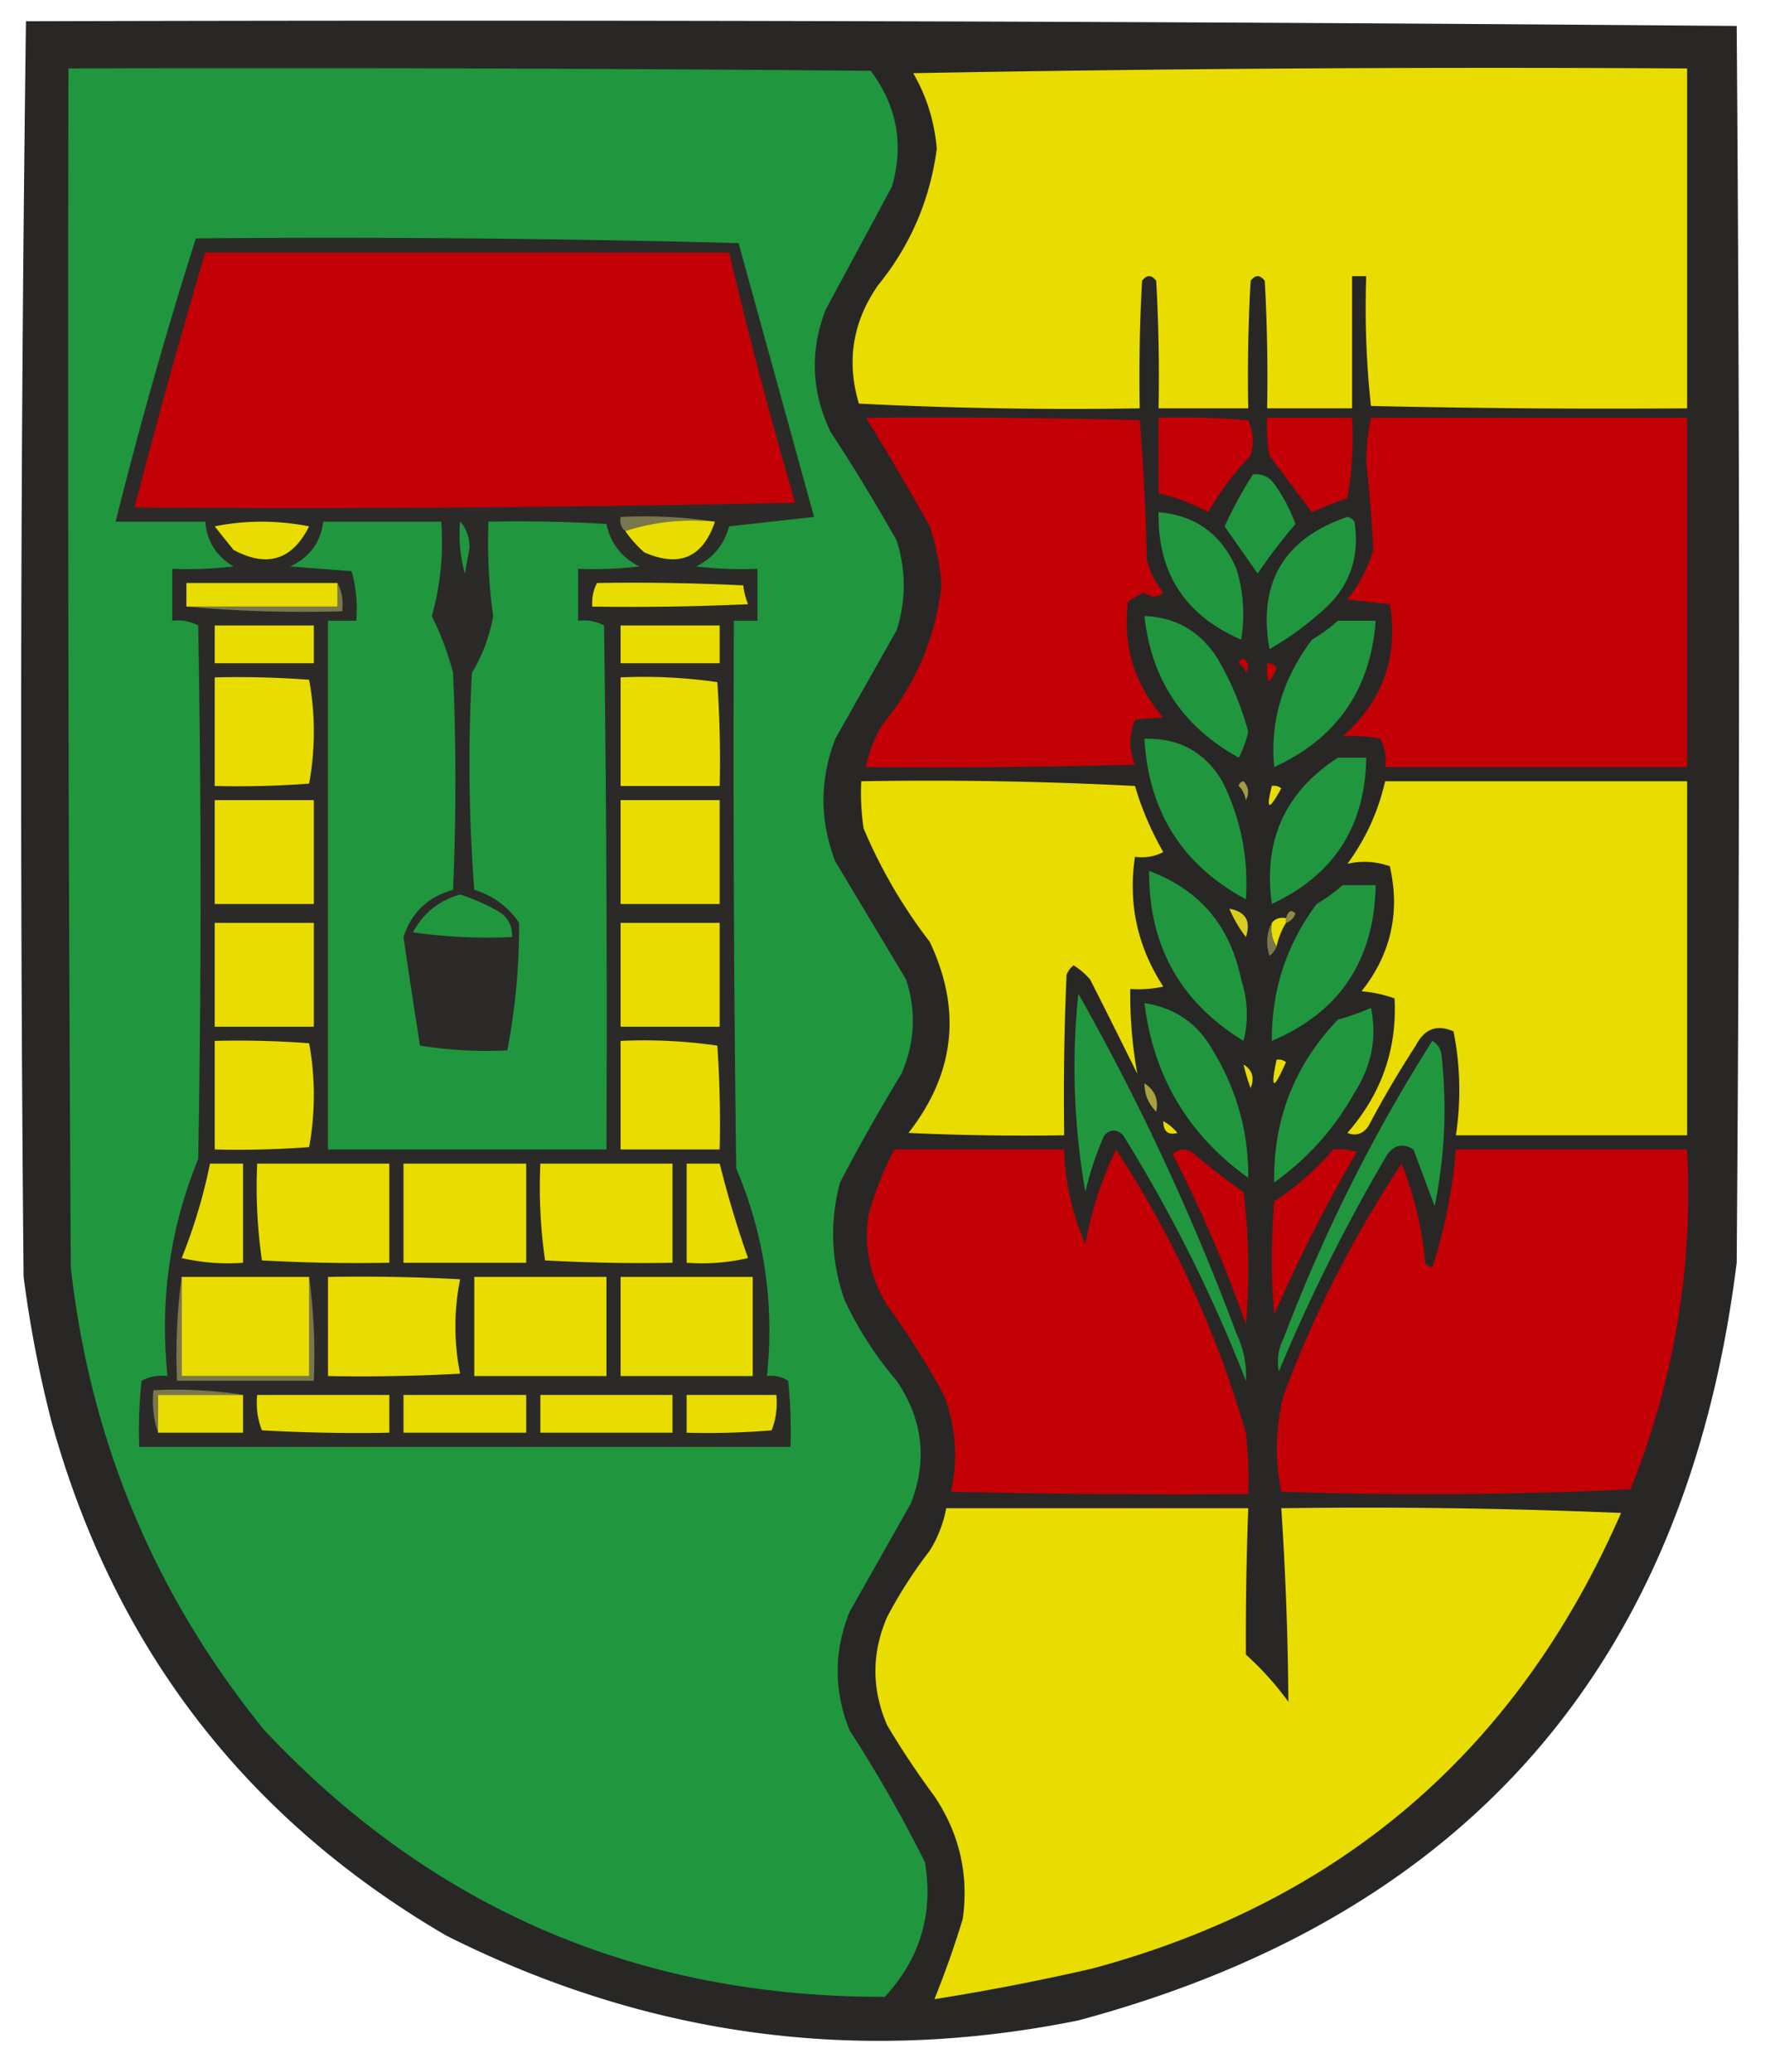 <svg xmlns="http://www.w3.org/2000/svg" width="374" height="439" style="shape-rendering:geometricPrecision;text-rendering:geometricPrecision;image-rendering:optimizeQuality;fill-rule:evenodd;clip-rule:evenodd"><path style="opacity:1" fill="#282726" d="M5.5 4.5c120.904-.332 241.737.001 362.5 1 .667 87.333.667 174.667 0 262-10.564 84.888-57.064 138.388-139.5 160.5-46.685 9.443-91.351 3.443-134-18-42.43-24.783-70.263-60.95-83.5-108.5a254.441 254.441 0 0 1-6-31c-.83-88.737-.664-177.403.5-266z"/><path style="opacity:1" fill="#20963f" d="M14.5 14.5c56.668-.167 113.334 0 170 .5 5.572 7.448 7.072 15.614 4.5 24.5-4.633 8.647-9.3 17.313-14 26-3.427 8.788-3.094 17.454 1 26a401.62 401.62 0 0 1 14 23c2 6.333 2 12.667 0 19l-13 23c-3.333 8.667-3.333 17.333 0 26l15 25c2.187 6.793 1.854 13.46-1 20a391.688 391.688 0 0 0-13 23c-2.236 8.451-1.903 16.784 1 25a75.853 75.853 0 0 0 11 17c5.559 8.206 6.559 16.872 3 26l-13 23c-3.333 8.333-3.333 16.667 0 25a290.725 290.725 0 0 1 16 28c1.814 10.891-1.019 20.391-8.5 28.5-52.193.143-96.026-18.691-131.5-56.5-23.195-28.561-36.862-61.228-41-98-.5-84.666-.667-169.333-.5-254z"/><path style="opacity:1" fill="#e9dc00" d="M193.5 15.5a6724.44 6724.44 0 0 1 164-1v72c-22.336.167-44.669 0-67-.5a193.187 193.187 0 0 1-1-27.5h-3v28h-18c.166-9.006 0-18.006-.5-27-1-1.333-2-1.333-3 0-.5 8.994-.666 17.994-.5 27h-19c.166-9.006 0-18.006-.5-27-1-1.333-2-1.333-3 0-.5 8.994-.666 17.994-.5 27a893.237 893.237 0 0 1-59.5-1c-2.672-8.936-1.339-17.27 4-25 6.904-8.476 11.071-18.143 12.5-29-.495-5.813-2.162-11.146-5-16z"/><path style="opacity:1" fill="#2b2a28" d="M41.5 50.5c38.34-.333 76.672 0 115 1l16 58-18 2c-1.072 3.902-3.405 6.736-7 8.5 4.321.499 8.654.666 13 .5v11h-5c-.167 38.668 0 77.335.5 116 5.973 14.075 8.139 28.742 6.5 44 1.644-.214 3.144.12 4.5 1 .499 4.655.666 9.321.5 14h-138c-.166-4.679 0-9.345.5-14 1.7-.906 3.533-1.239 5.5-1-1.68-15.916.487-31.249 6.5-46a3192.34 3192.34 0 0 0 0-113c-1.7-.906-3.533-1.239-5.5-1v-11a84.9 84.9 0 0 0 13-.5c-3.656-2.149-5.656-5.316-6-9.5h-19a1000.18 1000.18 0 0 1 17-60z"/><path style="opacity:1" fill="#c20005" d="M43.5 53.5h111a1033.23 1033.23 0 0 0 14 53c-46.662 1-93.329 1.333-140 1a1618.166 1618.166 0 0 1 15-54zM183.5 88.5c19.336-.167 38.67 0 58 .5.82 9.756 1.32 19.59 1.5 29.5a17.335 17.335 0 0 0 3.5 7c-1.276 1.145-2.609 1.145-4 0a18.08 18.08 0 0 0-3.5 2c-1.124 9.295 1.376 17.461 7.5 24.5a59.637 59.637 0 0 0-6 .5c-1.287 3.209-1.287 6.375 0 9.5-18.997.5-37.997.667-57 .5a25.93 25.93 0 0 1 3.5-9c7.051-8.603 11.218-18.436 12.5-29.5a51.967 51.967 0 0 0-2.5-12.5 571.68 571.68 0 0 0-13.5-23zM245.5 88.5c6.342-.166 12.675 0 19 .5 1.102 2.4 1.269 4.9.5 7.5a62.272 62.272 0 0 0-9 12 40.153 40.153 0 0 0-10.5-4v-16zM268.5 88.5h18a73.134 73.134 0 0 1-1 17c-2.54.902-5.04 1.902-7.5 3a3289.448 3289.448 0 0 1-9-12 32.462 32.462 0 0 1-.5-8zM290.5 88.5h67v74h-64a9.86 9.86 0 0 0-1-6 28.915 28.915 0 0 0-8-.5c8.522-7.571 11.855-16.905 10-28l-9-1a31.65 31.65 0 0 0 5.5-10.5 298.457 298.457 0 0 0-1.5-18.5c.042-3.25.375-6.417 1-9.5z"/><path style="opacity:1" fill="#20963f" d="M265.5 100.5c1.89-.203 3.39.463 4.5 2a34.638 34.638 0 0 1 4.5 8.5 121.917 121.917 0 0 0-8 10.5 2204.534 2204.534 0 0 1-7-10 86.687 86.687 0 0 1 6-11zM245.5 108.5c7.847.682 13.347 4.682 16.5 12 1.492 4.911 1.826 9.911 1 15-11.894-5.132-17.728-14.132-17.5-27z"/><path style="opacity:1" fill="#79774b" d="M151.5 110.5c-6.755-.623-13.088.044-19 2-.904-.709-1.237-1.709-1-3 6.854-.324 13.521.009 20 1z"/><path style="opacity:1" fill="#20963f" d="M285.5 109.5c.617.111 1.117.444 1.5 1 1.245 7.929-1.255 14.429-7.5 19.5a61.442 61.442 0 0 1-10.5 7.5c-2.475-14.051 3.025-23.384 16.5-28z"/><path style="opacity:1" fill="#e9dc00" d="M45.5 111.5c6.511-1.318 13.178-1.318 20 0-3.562 7.134-8.895 8.801-16 5a458.055 458.055 0 0 1-4-5z"/><path style="opacity:1" fill="#20963f" d="M68.5 110.5h25c.501 6.818-.165 13.485-2 20a63.274 63.274 0 0 1 4.5 12 529.224 529.224 0 0 1 0 46c-5.302 1.469-8.802 4.803-10.5 10 1.12 7.67 2.286 15.337 3.5 23a88.664 88.664 0 0 0 18.5 1 139.336 139.336 0 0 0 2.5-27c-2.288-3.407-5.455-5.74-9.5-7a353.22 353.22 0 0 1-.5-46c2.209-3.611 3.709-7.611 4.5-12a113.171 113.171 0 0 1-1-20c8.34-.166 16.673 0 25 .5.896 4.128 3.229 7.128 7 9a84.902 84.902 0 0 1-13 .5v11c1.967-.239 3.801.094 5.5 1 .5 36.998.667 73.998.5 111h-59v-112h6c.29-3.606-.044-7.106-1-10.5l-13-1c4.097-1.922 6.43-5.088 7-9.5z"/><path style="opacity:1" fill="#20963f" d="M97.5 110.5c1.287 1.371 1.954 3.205 2 5.5l-1 5.5a31.12 31.12 0 0 1-1-11z"/><path style="opacity:1" fill="#e9dc00" d="M151.5 110.5c-2.557 7.609-7.557 9.775-15 6.5a25.14 25.14 0 0 1-4-4.5c5.912-1.956 12.245-2.623 19-2zM71.5 123.5v5h-32v-5h32z"/><path style="opacity:1" fill="#79774b" d="M71.5 123.5c.961 1.765 1.295 3.765 1 6-11.18.328-22.18-.005-33-1h32v-5z"/><path style="opacity:1" fill="#e9dc00" d="M126.5 123.5c10.339-.166 20.672 0 31 .5.116 1.268.449 2.602 1 4-10.995.5-21.995.667-33 .5-.134-1.792.199-3.458 1-5z"/><path style="opacity:1" fill="#20963f" d="M242.5 130.5c6.704.271 11.871 3.271 15.5 9a63.307 63.307 0 0 1 6.5 15.5 23.441 23.441 0 0 1-2 5.5c-11.866-6.533-18.533-16.533-20-30zM283.5 131.5h8c-1.069 14.568-8.236 24.901-21.5 31-.924-9.61 1.743-18.61 8-27a35.524 35.524 0 0 0 5.5-4z"/><path style="opacity:1" fill="#e9dc00" d="M45.5 132.5h21v8h-21v-8zM131.5 132.5h21v8h-21v-8z"/><path style="opacity:1" fill="#c20005" d="M262.5 140.5c.06-.543.393-.876 1-1 1.083.865 1.249 1.865.5 3-.278-.916-.778-1.582-1.5-2zM268.5 140.5c.876-.131 1.543.202 2 1-1.507 3.855-2.174 3.521-2-1z"/><path style="opacity:1" fill="#e9dc00" d="M45.5 143.5c6.675-.166 13.342 0 20 .5a61.002 61.002 0 0 1 0 22c-6.658.5-13.325.666-20 .5v-23zM131.5 143.5a108.41 108.41 0 0 1 20.5 1c.5 7.326.666 14.659.5 22h-21v-23z"/><path style="opacity:1" fill="#20963f" d="M242.5 156.5c7.267-.232 12.767 2.768 16.5 9 3.926 7.893 5.593 16.226 5 25-13.459-7.231-20.625-18.564-21.5-34zM283.5 160.5h6c-.184 14.517-6.851 24.851-20 31-1.871-13.419 2.795-23.752 14-31z"/><path style="opacity:1" fill="#e9dc00" d="M182.5 165.5c19.345-.333 38.678 0 58 1a64.902 64.902 0 0 0 6 14 9.86 9.86 0 0 1-6 1c-1.49 9.883.51 19.049 6 27.5-2.31.497-4.643.663-7 .5a95.146 95.146 0 0 0 1.5 18 1891.746 1891.746 0 0 0-10-20 14.972 14.972 0 0 0-3.5-3 4.457 4.457 0 0 0-1.5 2 577.896 577.896 0 0 0-.5 34c-11.005.167-22.005 0-33-.5 9.845-12.59 11.345-26.09 4.5-40.5a108.245 108.245 0 0 1-14-24 50.464 50.464 0 0 1-.5-10zM293.5 165.5h64v75h-49a63.446 63.446 0 0 0-.5-22c-3.482-1.577-6.148-.577-8 3a215.783 215.783 0 0 0-10 17c-1.133 1.711-2.633 2.211-4.5 1.5 7.229-8.259 10.562-17.759 10-28.5a26.724 26.724 0 0 0-7-1.5c6.234-7.869 8.234-16.703 6-26.5-3.011-1.041-6.011-1.208-9-.5a46.474 46.474 0 0 0 8-17.5zM269.5 166.5a2.428 2.428 0 0 1 2 .5c-2.648 4.833-3.315 4.666-2-.5z"/><path style="opacity:1" fill="#a39b41" d="M262.5 166.5c.06-.543.393-.876 1-1 1.114 1.223 1.281 2.556.5 4-.232-1.237-.732-2.237-1.5-3z"/><path style="opacity:1" fill="#e9dc00" d="M45.5 169.5h21v22h-21v-22zM131.5 169.5h21v22h-21v-22z"/><path style="opacity:1" fill="#20963f" d="M243.5 184.5c10.677 3.963 17.177 11.63 19.5 23 1.418 4.321 1.585 8.654.5 13-13.448-8.23-20.115-20.23-20-36zM284.5 187.5h7c-.286 15.912-7.62 26.912-22 33-.06-10.771 3.106-20.438 9.5-29a35.524 35.524 0 0 0 5.5-4zM97.5 189.5a42.234 42.234 0 0 1 8 3.5c2.107 1.264 3.107 3.097 3 5.5a111.15 111.15 0 0 1-21-1c2.227-4.106 5.56-6.773 10-8z"/><path style="opacity:1" fill="#908a47" d="M272.5 195.5v-1c.476-1.566 1.143-1.9 2-1-.355 1.022-1.022 1.689-2 2z"/><path style="opacity:1" fill="#dacd20" d="M260.5 192.5c3.455.628 4.622 2.628 3.5 6a27.563 27.563 0 0 1-3.5-6z"/><path style="opacity:1" fill="#e9dc00" d="M272.5 194.5v1a16.339 16.339 0 0 0-2 5c-.951-1.419-1.284-3.085-1-5 .709-.904 1.709-1.237 3-1zM45.5 195.5h21v22h-21v-22zM131.5 195.5h21v22h-21v-22z"/><path style="opacity:1" fill="#79774b" d="M269.5 195.5c-.284 1.915.049 3.581 1 5-.283.789-.783 1.456-1.5 2-.796-2.539-.629-4.872.5-7z"/><path style="opacity:1" fill="#20963f" d="M228.5 210.5c13.016 23.037 24.182 47.037 33.5 72 1.525 3.22 2.192 6.553 2 10-7.101-18.201-15.767-35.534-26-52-1.333-1.333-2.667-1.333-4 0a63.372 63.372 0 0 0-4 12 150.902 150.902 0 0 1-1.5-42zM242.5 212.5c6.47.983 11.303 4.316 14.5 10 5.092 8.422 7.592 17.422 7.5 27-12.708-9.075-20.042-21.409-22-37zM290.5 213.5c1.326 6.27.159 12.27-3.5 18-4.241 7.576-9.908 13.91-17 19-.21-13.373 4.29-24.873 13.5-34.5a49.83 49.83 0 0 0 7-2.5z"/><path style="opacity:1" fill="#e9dc00" d="M45.5 220.5c6.675-.166 13.342 0 20 .5a61.002 61.002 0 0 1 0 22c-6.658.5-13.325.666-20 .5v-23zM131.5 220.5a108.41 108.41 0 0 1 20.5 1c.5 7.326.666 14.659.5 22h-21v-23z"/><path style="opacity:1" fill="#20963f" d="M303.5 220.5c1.225.652 1.892 1.819 2 3.5 1.132 10.56.632 21.06-1.5 31.5a23389.2 23389.2 0 0 0-4.5-12c-2.111-1.348-3.945-1.015-5.5 1a370.12 370.12 0 0 0-23 46c-.484-2.413-.15-4.746 1-7 8.418-22.169 18.918-43.169 31.5-63z"/><path style="opacity:1" fill="#e9dc00" d="M270.5 224.5a2.428 2.428 0 0 1 2 .5c-2.682 6.072-3.349 5.905-2-.5zM263.5 225.5c1.877 1.159 2.377 2.826 1.5 5a42.47 42.47 0 0 1-1.5-5z"/><path style="opacity:1" fill="#a9a03e" d="M242.5 229.5c2.208 1.418 3.042 3.418 2.5 6-1.663-1.658-2.496-3.658-2.5-6z"/><path style="opacity:1" fill="#e9dc00" d="M246.5 237.5a10.515 10.515 0 0 1 3 2.5c-1.989.519-2.989-.314-3-2.5z"/><path style="opacity:1" fill="#c20005" d="M189.5 243.5h36c.205 7.015 1.705 13.682 4.5 20a75.7 75.7 0 0 1 6.5-20c12.134 18.605 21.301 38.605 27.5 60 .499 4.321.666 8.654.5 13-21.003.167-42.003 0-63-.5 1.564-6.942 1.064-13.776-1.5-20.5a176.797 176.797 0 0 0-12-19c-3.628-5.876-4.961-12.209-4-19a70.92 70.92 0 0 1 5.5-14zM248.5 244.5c1.101-1.098 2.434-1.265 4-.5a135.043 135.043 0 0 0 11 8.5 131.26 131.26 0 0 1 .5 28 289.65 289.65 0 0 0-15.5-36zM282.5 243.5a12.93 12.93 0 0 1 5 .5 334.774 334.774 0 0 0-17.5 34.5c-.667-8-.667-16 0-24a59.055 59.055 0 0 0 12.5-11zM308.5 243.5h49c1.292 24.874-2.708 48.874-12 72a913.52 913.52 0 0 1-74 .5c-1.403-6.836-1.236-13.669.5-20.5 6.499-17.333 14.833-33.666 25-49 2.674 6.693 4.341 13.693 5 21 .414.457.914.791 1.5 1a109.972 109.972 0 0 0 5-25z"/><path style="opacity:1" fill="#e9dc00" d="M44.5 246.5h7v21a43.116 43.116 0 0 1-13-1 114.9 114.9 0 0 0 6-20zM54.5 246.5h28v21c-9.006.166-18.006 0-27-.5a108.41 108.41 0 0 1-1-20.5zM85.5 246.5h26v21h-26v-21zM114.5 246.5h28v21c-9.006.166-18.006 0-27-.5a108.41 108.41 0 0 1-1-20.5zM145.5 246.5h7a225.644 225.644 0 0 0 6 20 43.117 43.117 0 0 1-13 1v-21z"/><path style="opacity:1" fill="#79774b" d="M38.5 270.5v21h27v-21c.992 7.148 1.325 14.481 1 22h-29c-.325-7.519.008-14.852 1-22z"/><path style="opacity:1" fill="#e9dc00" d="M38.5 270.5h27v21h-27v-21zM69.5 270.5c9.34-.166 18.673 0 28 .5a50.501 50.501 0 0 0 0 20c-9.327.5-18.66.666-28 .5v-21zM100.5 270.5h28v21h-28v-21zM131.5 270.5h28v21h-28v-21z"/><path style="opacity:1" fill="#79774b" d="M51.5 295.5h-18v8c-.977-2.787-1.31-5.787-1-9 6.522-.323 12.855.01 19 1z"/><path style="opacity:1" fill="#e9dc00" d="M51.5 295.5v8h-18v-8h18zM54.5 295.5h28v8c-9.006.166-18.006 0-27-.5-.935-2.381-1.268-4.881-1-7.5zM85.5 295.5h26v8h-26v-8zM114.5 295.5h28v8h-28v-8zM145.5 295.5h19c.268 2.619-.065 5.119-1 7.5-5.991.499-11.991.666-18 .5v-8zM200.5 319.5h64a740.556 740.556 0 0 0-.5 31 63.726 63.726 0 0 1 9 10 681.325 681.325 0 0 0-1.5-41c24.009-.333 48.009 0 72 1-21.866 50.102-59.199 82.269-112 96.5a494.504 494.504 0 0 1-33.5 6.5 201.006 201.006 0 0 0 6-17c1.313-9.401-.687-18.068-6-26a179.617 179.617 0 0 1-10-15c-3.333-7.667-3.333-15.333 0-23a97.042 97.042 0 0 1 9-14 25.93 25.93 0 0 0 3.5-9z"/></svg>